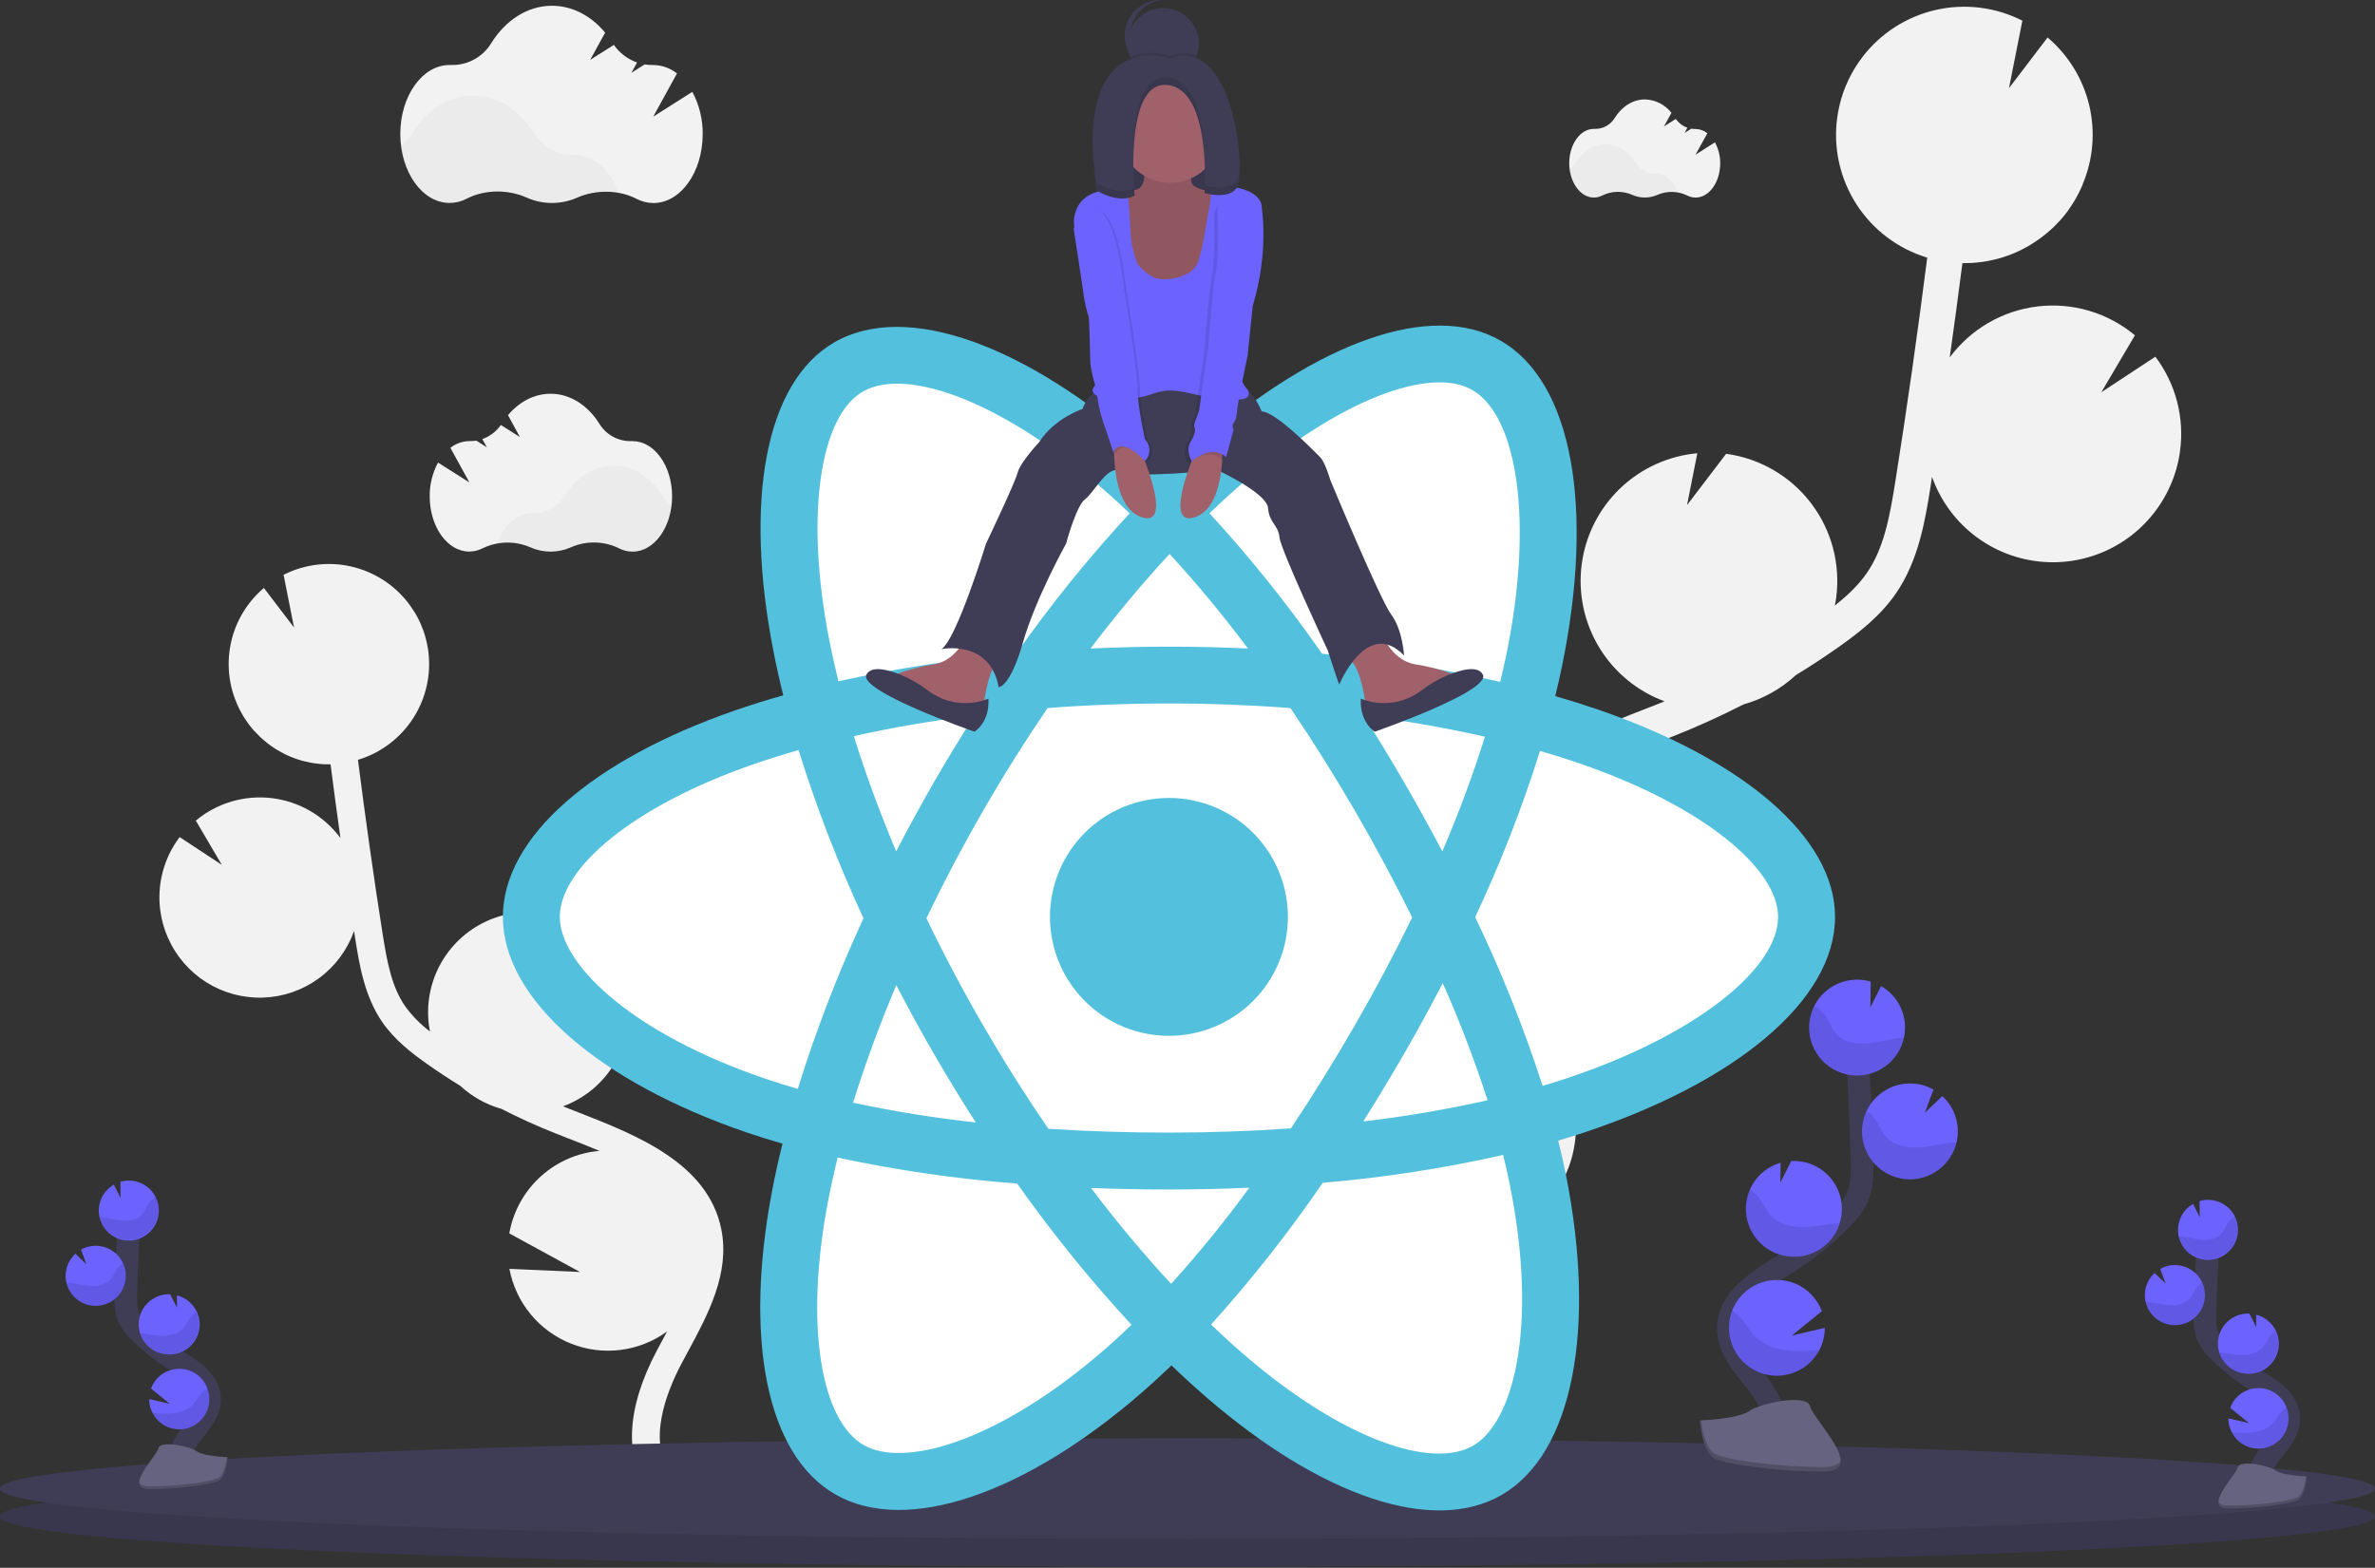 <svg width="421" height="278" viewBox="0 0 421 278" fill="none" xmlns="http://www.w3.org/2000/svg">
<rect x="0" y="0" width="421" height="278" fill="#333333" stroke="none"/>
<g clip-path="url(#clip0)">
<path d="M291.691 125.688L294.309 124.662C294.559 124.564 294.806 124.457 295.069 124.355C290.224 122.571 286.13 119.191 283.461 114.772C280.791 110.353 279.705 105.157 280.381 100.039C281.056 94.92 283.453 90.184 287.178 86.609C290.902 83.033 295.733 80.832 300.874 80.366L299.051 89.561L305.974 80.473H306.034C312.01 81.294 317.415 84.456 321.061 89.262C324.706 94.068 326.293 100.125 325.473 106.101C325.416 106.53 325.325 106.948 325.245 107.37C327.377 105.687 329.375 103.829 330.873 101.671C333.912 97.286 334.942 91.883 335.991 85.268C338.069 72.166 339.942 58.921 341.629 45.683C336.449 44.12 331.996 40.761 329.071 36.209C326.146 31.656 324.94 26.21 325.671 20.849C325.766 20.157 325.899 19.485 326.051 18.82C326.089 18.652 326.127 18.485 326.169 18.322C326.332 17.68 326.514 17.049 326.727 16.422C326.761 16.319 326.807 16.224 326.841 16.126C327.031 15.605 327.221 15.092 327.468 14.606C327.552 14.416 327.635 14.226 327.723 14.047C327.985 13.504 328.262 12.972 328.566 12.455C328.669 12.284 328.779 12.121 328.882 11.95C329.117 11.57 329.364 11.19 329.619 10.837C329.755 10.647 329.888 10.457 330.029 10.27L330.132 10.122C333.358 5.9 337.962 2.941 343.143 1.761C348.324 0.581 353.756 1.254 358.492 3.663L356.121 15.628L362.961 6.646C366.639 9.762 369.225 13.973 370.341 18.664C371.457 23.355 371.043 28.279 369.162 32.719H369.188C369.124 32.871 369.044 33.015 368.979 33.167C368.854 33.448 368.725 33.726 368.599 34.003C368.424 34.356 368.219 34.702 368.048 35.044C367.904 35.302 367.763 35.561 367.607 35.804C367.383 36.184 367.14 36.526 366.897 36.879C366.753 37.084 366.62 37.297 366.471 37.499C366.091 38.027 365.666 38.532 365.233 39.019C365.081 39.19 364.917 39.345 364.758 39.512C364.45 39.839 364.142 40.162 363.815 40.47C363.614 40.66 363.401 40.85 363.192 41.025C362.892 41.291 362.584 41.549 362.269 41.785C362.045 41.963 361.817 42.134 361.589 42.301C361.258 42.541 360.924 42.765 360.586 42.989C360.358 43.137 360.13 43.285 359.898 43.426C359.518 43.658 359.119 43.871 358.72 44.08C358.519 44.182 358.34 44.296 358.116 44.395C357.516 44.688 356.9 44.957 356.273 45.197C356.155 45.242 356.03 45.276 355.912 45.318C355.388 45.508 354.86 45.698 354.324 45.831C354.092 45.896 353.857 45.949 353.621 46.006C353.184 46.112 352.743 46.211 352.299 46.295C352.045 46.34 351.783 46.382 351.512 46.42C351.075 46.485 350.634 46.534 350.19 46.572C349.928 46.595 349.669 46.618 349.403 46.633C348.925 46.656 348.442 46.66 347.96 46.656C347.928 46.654 347.896 46.654 347.865 46.656C347.15 52.229 346.4 57.801 345.615 63.374C347.458 60.886 349.789 58.801 352.466 57.247C355.144 55.693 358.11 54.701 361.184 54.334C364.258 53.967 367.374 54.232 370.342 55.112C373.31 55.992 376.067 57.469 378.444 59.453L372.486 69.552L382.065 63.249C385.687 68.042 387.258 74.077 386.435 80.028C386.154 82.118 385.578 84.157 384.725 86.085C382.896 90.259 379.855 93.788 375.996 96.213C372.137 98.637 367.639 99.846 363.084 99.682C358.53 99.519 354.13 97.99 350.455 95.294C346.78 92.598 344 88.86 342.477 84.565C342.389 85.127 342.306 85.705 342.218 86.259C341.291 92.092 340.14 99.353 336.051 105.258C333.282 109.27 329.467 112.234 325.758 114.84C323.347 116.537 320.88 118.155 318.357 119.692C315.708 122.148 312.513 123.938 309.036 124.913C304.983 126.988 300.843 128.863 296.615 130.54L293.974 131.574C291.599 132.501 289.168 133.451 286.755 134.462C287.135 134.496 287.515 134.526 287.895 134.576C292.676 135.232 297.124 137.391 300.598 140.741C304.072 144.091 306.391 148.459 307.22 153.213L291.144 161.994L307.17 161.276C306.529 164.829 305.04 168.176 302.831 171.033C299.207 175.724 293.895 178.816 288.026 179.649C282.157 180.482 276.195 178.991 271.408 175.494L272.206 176.98C272.738 177.96 273.262 178.936 273.772 179.905C280.736 193.105 281.242 204.504 275.196 212.008L270.257 208.038C276.143 200.735 271.473 189.127 268.167 182.858C267.666 181.908 267.149 180.958 266.647 179.985C262.175 171.69 257.103 162.29 259.135 152.286C262.175 137.201 278.533 130.818 291.691 125.688Z" fill="#F2F2F2"/>
<path d="M102.438 197.205L100.394 196.403C100.196 196.327 100.014 196.24 99.809 196.164C103.591 194.769 106.787 192.129 108.87 188.678C110.953 185.226 111.801 181.169 111.273 177.172C110.745 173.176 108.874 169.477 105.966 166.685C103.058 163.893 99.287 162.173 95.272 161.808L96.697 168.989L91.294 161.891H91.245C88.932 162.207 86.704 162.975 84.689 164.152C82.674 165.329 80.91 166.892 79.498 168.751C78.087 170.609 77.055 172.728 76.463 174.986C75.871 177.243 75.729 179.595 76.046 181.908C76.092 182.246 76.164 182.569 76.225 182.899C74.548 181.639 73.068 180.137 71.832 178.442C69.465 175.023 68.652 170.798 67.831 165.634C66.224 155.401 64.765 145.059 63.454 134.731C67.498 133.509 70.974 130.884 73.256 127.329C75.538 123.773 76.478 119.52 75.905 115.334C75.829 114.795 75.727 114.27 75.605 113.75L75.514 113.37C75.385 112.868 75.244 112.374 75.077 111.896C75.05 111.816 75.016 111.74 74.986 111.664C74.838 111.257 74.674 110.858 74.499 110.467C74.431 110.323 74.367 110.174 74.298 110.03C74.093 109.608 73.876 109.194 73.641 108.791C73.561 108.654 73.474 108.525 73.394 108.411C73.208 108.115 73.014 107.822 72.816 107.541C72.71 107.393 72.607 107.241 72.497 107.097L72.417 106.983C69.898 103.685 66.303 101.374 62.258 100.449C58.212 99.525 53.971 100.046 50.269 101.922L52.123 111.269L46.777 104.254C43.905 106.689 41.885 109.977 41.014 113.641C40.142 117.304 40.464 121.15 41.933 124.617H41.914C41.963 124.735 42.024 124.849 42.077 124.966C42.176 125.187 42.275 125.403 42.381 125.62C42.518 125.893 42.662 126.163 42.814 126.429C42.925 126.634 43.035 126.836 43.156 127.033C43.331 127.318 43.536 127.596 43.711 127.873C43.825 128.033 43.928 128.2 44.045 128.356C44.349 128.766 44.672 129.161 45.011 129.545C45.128 129.678 45.258 129.799 45.391 129.925C45.63 130.179 45.873 130.43 46.128 130.685C46.283 130.837 46.451 130.977 46.614 131.118C46.85 131.328 47.089 131.53 47.332 131.722C47.507 131.859 47.685 131.992 47.864 132.125C48.122 132.311 48.385 132.505 48.647 132.661C48.825 132.778 49.004 132.892 49.186 133.003C49.486 133.185 49.794 133.348 50.106 133.512C50.265 133.595 50.417 133.683 50.577 133.762C51.048 133.99 51.527 134.199 52.017 134.386C52.108 134.424 52.207 134.446 52.298 134.481C52.705 134.629 53.119 134.766 53.541 134.883C53.719 134.933 53.921 134.975 54.088 135.016C54.43 135.1 54.772 135.18 55.121 135.244L55.733 135.343C56.075 135.393 56.421 135.431 56.767 135.461C56.972 135.48 57.173 135.495 57.382 135.507C57.762 135.526 58.142 135.529 58.522 135.526H58.594C59.151 139.888 59.737 144.246 60.35 148.6C58.913 146.654 57.094 145.023 55.004 143.806C52.915 142.588 50.598 141.811 48.197 141.521C45.796 141.232 43.361 141.436 41.042 142.121C38.722 142.807 36.568 143.959 34.71 145.507L39.322 153.35L31.845 148.429C30.442 150.282 29.418 152.393 28.831 154.641C28.245 156.89 28.107 159.232 28.425 161.534C28.646 163.168 29.097 164.762 29.766 166.268C31.195 169.528 33.57 172.284 36.583 174.178C39.597 176.071 43.11 177.015 46.667 176.887C50.224 176.76 53.66 175.566 56.531 173.461C59.401 171.356 61.572 168.437 62.762 165.083C62.831 165.52 62.895 165.964 62.964 166.405C63.686 170.965 64.586 176.634 67.778 181.254C69.944 184.385 72.923 186.699 75.818 188.736C77.703 190.063 79.629 191.33 81.597 192.535C83.667 194.453 86.162 195.852 88.877 196.616C92.039 198.235 95.276 199.709 98.582 201.009L100.641 201.818C102.495 202.54 104.395 203.281 106.268 204.071C105.972 204.098 105.672 204.12 105.372 204.162C101.64 204.674 98.166 206.358 95.454 208.971C92.741 211.585 90.929 214.993 90.279 218.703L102.818 225.543L90.302 224.984C90.853 227.937 92.143 230.701 94.052 233.02C95.961 235.339 98.427 237.136 101.218 238.244C104.01 239.352 107.037 239.735 110.016 239.356C112.995 238.978 115.83 237.85 118.256 236.079C118.047 236.459 117.842 236.839 117.633 237.238C117.219 237.998 116.809 238.758 116.41 239.518C110.972 249.826 110.577 258.733 115.3 264.595L119.149 261.495C114.552 255.796 118.199 246.726 120.783 241.828C121.163 241.087 121.577 240.339 121.984 239.586C125.476 233.127 129.435 225.767 127.858 217.951C125.498 206.195 112.713 201.225 102.438 197.205Z" fill="#F2F2F2"/>
<path d="M210.5 277.822C326.756 277.822 421 273.824 421 268.893C421 263.961 326.756 259.964 210.5 259.964C94.244 259.964 0 263.961 0 268.893C0 273.824 94.244 277.822 210.5 277.822Z" fill="#3F3D56"/>
<path opacity="0.1" d="M210.5 277.822C326.756 277.822 421 273.824 421 268.893C421 263.961 326.756 259.964 210.5 259.964C94.244 259.964 0 263.961 0 268.893C0 273.824 94.244 277.822 210.5 277.822Z" fill="black"/>
<path d="M210.5 272.882C326.756 272.882 421 268.885 421 263.953C421 259.022 326.756 255.024 210.5 255.024C94.244 255.024 0 259.022 0 263.953C0 268.885 94.244 272.882 210.5 272.882Z" fill="#3F3D56"/>
<path d="M32.297 260.777C31.157 258.683 32.449 256.118 33.923 254.249C35.397 252.38 37.195 250.449 37.157 248.059C37.103 244.64 33.471 242.622 30.572 240.81C28.421 239.464 26.436 237.868 24.66 236.056C23.917 235.358 23.302 234.535 22.843 233.625C22.243 232.287 22.262 230.767 22.3 229.301C22.427 224.422 22.667 219.548 23.022 214.68" stroke="#3F3D56" stroke-width="4" stroke-miterlimit="10"/>
<path d="M17.52 214.41C17.561 213.517 17.826 212.65 18.291 211.887C18.756 211.124 19.406 210.49 20.18 210.044L21.373 212.404L21.339 209.546C21.908 209.377 22.501 209.305 23.094 209.334C24.144 209.385 25.155 209.746 26 210.372C26.845 210.997 27.485 211.859 27.841 212.848C28.196 213.837 28.25 214.91 27.997 215.93C27.743 216.95 27.193 217.872 26.416 218.58C25.639 219.287 24.67 219.749 23.63 219.906C22.591 220.064 21.528 219.909 20.577 219.463C19.625 219.017 18.827 218.299 18.283 217.4C17.739 216.5 17.473 215.46 17.52 214.41V214.41Z" fill="#6C63FF"/>
<path d="M27.031 250.506C27.561 251.561 28.426 252.41 29.491 252.918C30.556 253.427 31.76 253.567 32.914 253.316C34.067 253.066 35.105 252.438 35.862 251.533C36.62 250.629 37.055 249.497 37.1 248.318C37.138 247.581 37.02 246.844 36.754 246.156C36.372 245.137 35.686 244.261 34.791 243.644C33.895 243.027 32.831 242.699 31.743 242.705C30.655 242.712 29.596 243.051 28.707 243.678C27.818 244.306 27.143 245.19 26.772 246.213L30.105 248.922L26.442 248.071C26.44 248.918 26.642 249.754 27.031 250.506V250.506Z" fill="#6C63FF"/>
<path d="M29.664 240.152C30.993 240.253 32.311 239.851 33.357 239.026C34.404 238.201 35.103 237.014 35.316 235.698C35.529 234.383 35.241 233.035 34.508 231.922C33.775 230.81 32.651 230.012 31.358 229.688L31.385 231.888L30.177 229.498C28.763 229.432 27.382 229.93 26.336 230.883C25.29 231.836 24.665 233.165 24.599 234.578C24.533 235.992 25.031 237.373 25.984 238.419C26.936 239.465 28.266 240.09 29.679 240.156L29.664 240.152Z" fill="#6C63FF"/>
<path d="M16.718 231.539C17.417 231.572 18.115 231.467 18.773 231.23C19.431 230.993 20.036 230.629 20.553 230.158C21.071 229.687 21.49 229.119 21.788 228.486C22.085 227.854 22.256 227.168 22.289 226.47C22.322 225.771 22.217 225.073 21.98 224.415C21.743 223.757 21.379 223.152 20.908 222.635C20.437 222.118 19.869 221.698 19.237 221.401C18.604 221.103 17.919 220.933 17.22 220.9C16.223 220.85 15.232 221.085 14.363 221.576L15.305 224.16L13.363 222.298C12.325 223.249 11.706 224.573 11.642 225.98C11.616 226.471 11.662 226.964 11.779 227.443C12.044 228.57 12.67 229.58 13.562 230.319C14.453 231.058 15.561 231.487 16.718 231.539V231.539Z" fill="#6C63FF"/>
<path opacity="0.1" d="M18.238 215.831C19.469 215.968 20.666 216.351 21.901 216.427C23.136 216.503 24.492 216.207 25.275 215.25C25.697 214.729 25.906 214.075 26.259 213.513C26.598 212.988 27.059 212.554 27.604 212.248C27.926 212.92 28.103 213.653 28.123 214.398C28.143 215.144 28.007 215.885 27.722 216.574C27.438 217.263 27.012 217.885 26.471 218.398C25.931 218.912 25.289 219.307 24.586 219.556C23.884 219.806 23.136 219.905 22.393 219.847C21.65 219.789 20.927 219.576 20.271 219.22C19.616 218.865 19.042 218.376 18.588 217.785C18.134 217.194 17.809 216.514 17.634 215.789C17.835 215.797 18.037 215.812 18.238 215.831Z" fill="black"/>
<path opacity="0.1" d="M16.718 231.539C17.638 231.585 18.554 231.392 19.377 230.979C20.2 230.565 20.901 229.945 21.412 229.179C21.924 228.413 22.227 227.528 22.294 226.609C22.36 225.691 22.187 224.771 21.791 223.939C21.368 224.225 21.004 224.59 20.719 225.015C20.339 225.588 20.108 226.249 19.663 226.778C18.831 227.754 17.414 228.073 16.126 228.013C14.838 227.952 13.595 227.591 12.326 227.473C12.147 227.473 11.969 227.443 11.79 227.439C12.054 228.565 12.678 229.575 13.567 230.314C14.457 231.054 15.563 231.484 16.718 231.539V231.539Z" fill="black"/>
<path opacity="0.1" d="M29.664 240.152C30.575 240.199 31.483 240.011 32.301 239.605C33.118 239.199 33.818 238.59 34.332 237.836C34.846 237.082 35.157 236.208 35.236 235.299C35.315 234.39 35.159 233.476 34.782 232.644C34.339 232.932 33.952 233.299 33.642 233.727C33.228 234.312 32.969 234.985 32.502 235.524C31.605 236.528 30.093 236.881 28.729 236.847C27.365 236.812 26.138 236.493 24.823 236.395C25.144 237.444 25.781 238.368 26.648 239.041C27.515 239.713 28.568 240.102 29.664 240.152V240.152Z" fill="black"/>
<path opacity="0.1" d="M27.031 250.506C27.561 251.561 28.426 252.41 29.491 252.918C30.556 253.427 31.76 253.567 32.914 253.316C34.067 253.066 35.104 252.438 35.862 251.534C36.62 250.629 37.055 249.497 37.1 248.318C37.138 247.581 37.02 246.844 36.754 246.156C36.315 246.443 35.92 246.794 35.584 247.197C35.074 247.816 34.744 248.515 34.155 249.097C33.064 250.168 31.305 250.617 29.74 250.651C28.835 250.654 27.93 250.606 27.031 250.506V250.506Z" fill="black"/>
<path d="M40.348 258.368C40.348 258.368 36.138 258.239 34.873 257.334C33.608 256.43 28.414 255.351 28.083 256.802C27.753 258.254 21.757 264.022 26.51 264.045C31.264 264.067 37.552 263.285 38.817 262.525C40.082 261.765 40.348 258.368 40.348 258.368Z" fill="#656380"/>
<path opacity="0.2" d="M26.423 263.539C31.176 263.577 37.464 262.779 38.733 262.019C39.695 261.434 40.079 259.325 40.208 258.353H40.348C40.348 258.353 40.082 261.746 38.828 262.532C37.575 263.319 31.271 264.082 26.521 264.052C25.15 264.052 24.675 263.554 24.701 262.829C24.88 263.258 25.404 263.539 26.423 263.539Z" fill="black"/>
<path d="M400.862 264.196C399.722 262.103 401.014 259.538 402.488 257.669C403.962 255.799 405.76 253.869 405.722 251.479C405.669 248.059 402.036 246.042 399.137 244.229C396.986 242.883 395.001 241.288 393.225 239.476C392.482 238.778 391.867 237.955 391.408 237.044C390.808 235.707 390.827 234.187 390.865 232.72C390.989 227.842 391.23 222.968 391.587 218.099" stroke="#3F3D56" stroke-width="4" stroke-miterlimit="10"/>
<path d="M386.085 217.83C386.126 216.937 386.391 216.069 386.856 215.306C387.321 214.543 387.971 213.91 388.745 213.464L389.938 215.823L389.904 212.966C390.473 212.797 391.066 212.725 391.659 212.753C392.709 212.805 393.72 213.167 394.564 213.793C395.408 214.419 396.048 215.281 396.403 216.27C396.757 217.259 396.811 218.332 396.557 219.351C396.304 220.371 395.753 221.293 394.976 222C394.199 222.708 393.229 223.169 392.19 223.326C391.151 223.483 390.089 223.329 389.137 222.882C388.186 222.436 387.388 221.718 386.844 220.819C386.3 219.92 386.035 218.879 386.081 217.83H386.085Z" fill="#6C63FF"/>
<path d="M395.596 253.926C396.126 254.981 396.991 255.829 398.056 256.338C399.121 256.847 400.325 256.987 401.479 256.736C402.632 256.485 403.669 255.858 404.427 254.953C405.185 254.048 405.62 252.917 405.665 251.737C405.703 251.001 405.585 250.264 405.319 249.575C404.937 248.557 404.251 247.68 403.355 247.063C402.46 246.446 401.396 246.119 400.308 246.125C399.22 246.131 398.161 246.471 397.272 247.098C396.383 247.725 395.708 248.61 395.337 249.632L398.67 252.342L395.007 251.49C395.005 252.338 395.207 253.173 395.596 253.926V253.926Z" fill="#6C63FF"/>
<path d="M398.229 243.572C399.558 243.673 400.876 243.271 401.922 242.446C402.969 241.621 403.668 240.434 403.881 239.118C404.094 237.803 403.806 236.455 403.073 235.342C402.34 234.229 401.216 233.432 399.923 233.108L399.95 235.308L398.742 232.918C397.328 232.852 395.947 233.35 394.901 234.303C393.855 235.255 393.23 236.585 393.164 237.998C393.098 239.411 393.596 240.793 394.549 241.839C395.501 242.885 396.831 243.51 398.244 243.576L398.229 243.572Z" fill="#6C63FF"/>
<path d="M385.283 234.958C386.694 235.025 388.074 234.528 389.118 233.578C390.163 232.627 390.787 231.3 390.854 229.89C390.92 228.479 390.424 227.099 389.473 226.055C388.522 225.01 387.196 224.386 385.785 224.319C384.788 224.27 383.797 224.504 382.928 224.996L383.87 227.579L381.928 225.718C380.89 226.669 380.271 227.993 380.207 229.399C380.181 229.891 380.227 230.384 380.344 230.862C380.609 231.99 381.235 233 382.126 233.739C383.018 234.478 384.126 234.906 385.283 234.958V234.958Z" fill="#6C63FF"/>
<path opacity="0.1" d="M386.803 219.251C388.034 219.387 389.231 219.771 390.466 219.847C391.701 219.923 393.057 219.627 393.84 218.669C394.262 218.149 394.471 217.495 394.824 216.933C395.163 216.408 395.625 215.973 396.169 215.668C396.491 216.34 396.668 217.073 396.688 217.818C396.709 218.563 396.572 219.305 396.287 219.994C396.003 220.683 395.577 221.304 395.036 221.818C394.496 222.332 393.854 222.726 393.151 222.976C392.449 223.225 391.701 223.324 390.958 223.267C390.215 223.209 389.492 222.995 388.836 222.64C388.181 222.285 387.607 221.796 387.153 221.205C386.699 220.614 386.374 219.934 386.199 219.209C386.401 219.216 386.602 219.232 386.803 219.251Z" fill="black"/>
<path opacity="0.1" d="M385.283 234.958C386.203 235.005 387.119 234.812 387.942 234.398C388.765 233.985 389.466 233.365 389.977 232.599C390.489 231.833 390.792 230.947 390.859 230.029C390.925 229.11 390.752 228.19 390.356 227.359C389.933 227.645 389.569 228.01 389.284 228.434C388.904 229.008 388.673 229.669 388.228 230.197C387.396 231.174 385.979 231.493 384.691 231.432C383.403 231.371 382.16 231.01 380.891 230.893C380.712 230.893 380.534 230.862 380.355 230.858C380.619 231.985 381.243 232.994 382.132 233.734C383.022 234.474 384.128 234.904 385.283 234.958V234.958Z" fill="black"/>
<path opacity="0.1" d="M398.229 243.572C399.14 243.619 400.048 243.43 400.866 243.025C401.684 242.619 402.383 242.01 402.897 241.256C403.411 240.502 403.722 239.628 403.801 238.719C403.88 237.809 403.724 236.895 403.347 236.064C402.904 236.352 402.517 236.719 402.207 237.147C401.793 237.732 401.534 238.405 401.067 238.944C400.17 239.947 398.658 240.301 397.294 240.266C395.93 240.232 394.703 239.913 393.388 239.814C393.709 240.863 394.346 241.787 395.213 242.46C396.08 243.133 397.133 243.521 398.229 243.572V243.572Z" fill="black"/>
<path opacity="0.1" d="M395.596 253.926C396.126 254.981 396.991 255.829 398.056 256.338C399.121 256.847 400.325 256.987 401.479 256.736C402.632 256.485 403.669 255.858 404.427 254.953C405.185 254.048 405.62 252.917 405.665 251.738C405.703 251.001 405.585 250.264 405.319 249.576C404.88 249.863 404.485 250.214 404.149 250.617C403.639 251.236 403.309 251.935 402.72 252.516C401.629 253.588 399.87 254.036 398.305 254.07C397.4 254.074 396.495 254.026 395.596 253.926V253.926Z" fill="black"/>
<path d="M408.913 261.788C408.913 261.788 404.703 261.658 403.438 260.754C402.173 259.85 396.979 258.771 396.648 260.222C396.318 261.674 390.322 267.441 395.075 267.464C399.828 267.487 406.117 266.704 407.382 265.944C408.647 265.184 408.913 261.788 408.913 261.788Z" fill="#656380"/>
<path opacity="0.2" d="M394.988 266.959C399.741 266.997 406.029 266.199 407.298 265.439C408.26 264.854 408.643 262.745 408.773 261.772H408.913C408.913 261.772 408.647 265.165 407.393 265.952C406.14 266.738 399.836 267.502 395.086 267.472C393.715 267.472 393.24 266.974 393.266 266.248C393.445 266.678 393.969 266.959 394.988 266.959Z" fill="black"/>
<path d="M283.29 125.825C280.777 124.964 278.244 124.166 275.69 123.431C276.111 121.711 276.502 119.982 276.864 118.245C282.617 90.314 278.856 67.812 266.009 60.407C253.69 53.301 233.545 60.711 213.194 78.413C211.188 80.166 209.228 81.965 207.316 83.809C206.032 82.58 204.727 81.376 203.402 80.195C182.082 61.262 160.725 53.286 147.874 60.714C135.567 67.839 131.916 88.991 137.102 115.463C137.609 118.085 138.19 120.692 138.846 123.283C135.826 124.142 132.904 125.057 130.107 126.034C105.109 134.731 89.143 148.41 89.143 162.579C89.143 177.211 106.284 191.889 132.322 200.788C134.435 201.505 136.563 202.171 138.706 202.787C138.012 205.573 137.394 208.382 136.852 211.214C131.912 237.227 135.773 257.881 148.045 264.96C160.725 272.278 182.003 264.755 202.718 246.646C204.356 245.213 205.997 243.694 207.658 242.105C209.73 244.104 211.856 246.044 214.037 247.926C234.107 265.196 253.934 272.172 266.191 265.07C278.855 257.741 282.97 235.551 277.628 208.558C277.223 206.496 276.75 204.393 276.211 202.247C277.708 201.806 279.172 201.349 280.603 200.875C307.672 191.908 325.287 177.409 325.287 162.579C325.287 148.357 308.804 134.606 283.301 125.825H283.29Z" fill="#53C1DE"/>
<path d="M277.419 191.3C276.127 191.73 274.805 192.14 273.452 192.543C270.152 182.311 266.157 172.316 261.495 162.628C265.979 153.07 269.819 143.222 272.989 133.151C275.402 133.85 277.75 134.587 280.007 135.366C301.858 142.885 315.188 154.007 315.188 162.579C315.188 171.698 300.791 183.557 277.419 191.3ZM267.723 210.519C270.086 222.454 270.42 233.245 268.862 241.676C267.457 249.256 264.63 254.31 261.134 256.335C253.69 260.64 237.778 255.043 220.615 240.274C218.646 238.579 216.667 236.774 214.676 234.859C221.831 226.937 228.444 218.541 234.468 209.729C245.229 208.817 255.915 207.167 266.45 204.789C266.931 206.735 267.358 208.634 267.73 210.489L267.723 210.519ZM169.646 255.598C162.374 258.166 156.583 258.239 153.084 256.221C145.636 251.924 142.54 235.323 146.765 213.095C147.271 210.468 147.845 207.855 148.486 205.256C158.977 207.509 169.609 209.049 180.308 209.865C186.509 218.647 193.28 227.012 200.579 234.905C199.112 236.326 197.613 237.708 196.08 239.05C186.919 247.06 177.736 252.729 169.646 255.598V255.598ZM135.586 191.243C124.07 187.307 114.563 182.193 108.043 176.615C102.188 171.599 99.231 166.618 99.231 162.579C99.231 153.98 112.051 143.011 133.428 135.56C136.113 134.625 138.822 133.773 141.556 133.003C144.731 143.185 148.576 153.147 153.065 162.822C148.52 172.636 144.628 182.74 141.415 193.067C139.454 192.507 137.511 191.899 135.586 191.243ZM147.004 113.526C142.566 90.846 145.511 73.736 152.928 69.45C160.827 64.89 178.294 71.395 196.707 87.745C197.885 88.79 199.067 89.884 200.249 91.013C193.002 98.858 186.283 107.174 180.137 115.908C169.539 116.858 159.013 118.494 148.627 120.806C148.021 118.394 147.48 115.969 147.004 113.529V113.526ZM248.876 138.675C246.569 134.688 244.176 130.752 241.699 126.866C249.234 127.82 256.449 129.081 263.228 130.632C261.052 137.532 258.53 144.318 255.67 150.963C253.489 146.822 251.225 142.726 248.876 138.675ZM207.324 98.221C212.234 103.574 216.872 109.172 221.219 114.992C211.92 114.554 202.617 114.554 193.31 114.992C197.897 108.943 202.597 103.32 207.324 98.225V98.221ZM165.527 138.744C163.21 142.764 160.987 146.835 158.859 150.956C155.922 143.991 153.41 137.14 151.359 130.525C158.095 129.005 165.28 127.786 172.766 126.847C170.253 130.758 167.838 134.724 165.52 138.744H165.527ZM172.979 199.025C165.672 198.232 158.412 197.064 151.226 195.526C153.312 188.796 155.88 181.798 158.882 174.681C161.017 178.807 163.248 182.88 165.573 186.9C167.939 191.001 170.405 195.043 172.971 199.025H172.979ZM207.608 227.648C202.821 222.503 198.052 216.804 193.402 210.644C197.923 210.824 202.528 210.914 207.217 210.914C212.03 210.914 216.781 210.808 221.47 210.595C217.141 216.513 212.512 222.204 207.601 227.648H207.608ZM255.746 174.32C258.754 181.1 261.407 188.033 263.695 195.089C256.42 196.726 249.064 197.98 241.657 198.846C244.152 194.887 246.569 190.881 248.907 186.828C251.283 182.709 253.563 178.54 255.746 174.32ZM240.168 181.79C236.591 188.001 232.815 194.093 228.841 200.066C221.834 200.568 214.596 200.826 207.217 200.826C199.838 200.826 192.721 200.598 185.837 200.15C181.761 194.197 177.912 188.096 174.289 181.847C170.667 175.598 167.31 169.255 164.217 162.818C167.325 156.351 170.672 150.006 174.259 143.782C177.841 137.561 181.657 131.481 185.707 125.544C192.733 125.012 199.929 124.735 207.21 124.735C214.49 124.735 221.732 125.016 228.75 125.548C232.754 131.467 236.554 137.523 240.149 143.714C243.743 149.905 247.136 156.221 250.328 162.663C247.174 169.152 243.791 175.523 240.179 181.775L240.168 181.79ZM260.978 69.146C268.885 73.705 271.959 92.096 266.993 116.212C266.666 117.78 266.312 119.344 265.929 120.904C255.527 118.546 244.98 116.88 234.358 115.916C228.271 107.174 221.603 98.852 214.398 91.005C216.172 89.298 217.981 87.637 219.828 86.024C237.261 70.852 253.554 64.864 260.978 69.146Z" fill="white"/>
<path d="M207.21 141.491C211.38 141.491 215.457 142.728 218.925 145.045C222.393 147.362 225.096 150.656 226.692 154.509C228.288 158.362 228.706 162.602 227.892 166.693C227.079 170.784 225.07 174.541 222.121 177.49C219.172 180.44 215.414 182.448 211.324 183.262C207.233 184.075 202.993 183.658 199.139 182.062C195.286 180.466 191.993 177.763 189.675 174.295C187.358 170.827 186.122 166.75 186.122 162.579C186.121 159.809 186.666 157.067 187.726 154.508C188.785 151.95 190.339 149.625 192.297 147.666C194.255 145.708 196.58 144.155 199.139 143.095C201.698 142.036 204.44 141.49 207.21 141.491" fill="#53C1DE"/>
<path d="M212.499 7.751C212.499 8.999 212.129 10.218 211.436 11.255C210.743 12.293 209.757 13.101 208.605 13.579C207.452 14.056 206.184 14.181 204.961 13.938C203.737 13.694 202.613 13.093 201.731 12.211C200.849 11.329 200.248 10.205 200.005 8.982C199.762 7.758 199.887 6.49 200.364 5.338C200.841 4.185 201.65 3.2 202.687 2.507C203.724 1.814 204.944 1.444 206.191 1.444C207.021 1.44 207.843 1.6 208.61 1.916C209.377 2.231 210.074 2.696 210.66 3.282C211.247 3.869 211.711 4.566 212.027 5.333C212.342 6.1 212.503 6.922 212.499 7.751V7.751Z" fill="#3F3D56"/>
<path d="M201.153 9.343C200.653 8.44 200.382 7.428 200.364 6.395C200.346 5.363 200.582 4.342 201.05 3.421C201.519 2.501 202.206 1.71 203.051 1.116C203.896 0.523 204.874 0.146 205.899 0.019C205.03 -0.011 204.164 0.138 203.355 0.458C202.547 0.778 201.813 1.262 201.201 1.88C200.588 2.497 200.11 3.234 199.796 4.045C199.482 4.856 199.339 5.723 199.376 6.591C199.413 7.46 199.63 8.312 200.011 9.093C200.393 9.874 200.933 10.568 201.595 11.13C202.258 11.693 203.03 12.113 203.863 12.363C204.696 12.613 205.571 12.689 206.434 12.584C205.35 12.544 204.293 12.225 203.368 11.657C202.443 11.089 201.68 10.292 201.153 9.343V9.343Z" fill="#3F3D56"/>
<path d="M215.204 16.536H198.307V42.894H215.204V16.536Z" fill="#3F3D56"/>
<path opacity="0.1" d="M215.204 16.536H198.307V42.894H215.204V16.536Z" fill="black"/>
<path d="M171.614 112.165C171.614 112.165 169.81 117.124 165.535 117.8C161.26 118.477 158.776 119.601 158.776 119.601L168.913 126.133L174.32 125.456C174.32 125.456 174.996 118.473 177.249 116.896C179.503 115.319 171.614 112.165 171.614 112.165Z" fill="#A0616A"/>
<path d="M244.826 112.165C244.826 112.165 246.631 117.124 250.905 117.8C255.18 118.477 257.665 119.601 257.665 119.601L247.528 126.133L242.121 125.456C242.121 125.456 241.444 118.473 239.191 116.896C236.938 115.319 244.826 112.165 244.826 112.165Z" fill="#A0616A"/>
<path d="M195.491 68.462C195.491 68.462 192.79 69.815 191.889 72.52C191.889 72.52 186.95 74.097 184.229 78.375C184.229 78.375 180.848 81.981 180.399 83.782C179.951 85.583 174.783 96.397 174.783 96.397C174.783 96.397 169.601 113.294 166.899 115.095C166.899 115.095 175.46 113.294 177.037 121.854C177.037 121.854 179.062 121.854 181.315 113.97C183.568 106.086 188.975 96.397 188.975 96.397C188.975 96.397 190.776 89.641 192.353 88.513C193.93 87.384 196.407 82.205 198.66 83.573C200.914 84.941 215.782 83.345 215.782 83.345C215.782 83.345 224.559 87.388 224.779 90.089C224.999 92.791 226.58 93.019 226.804 95.272C227.028 97.525 235.365 115.319 235.365 115.319C235.365 115.319 236.942 120.259 237.394 121.398C237.394 121.398 242.333 109.46 248.884 116.22C248.884 116.22 248.656 111.713 246.631 109C244.606 106.287 235.817 85.123 235.817 85.123C235.817 85.123 234.916 81.97 234.016 81.069C233.115 80.169 226.128 72.957 223.651 72.957C223.651 72.957 222.302 69.579 220.725 69.127L195.491 68.462Z" fill="#3F3D56"/>
<path d="M175.217 123.88C173.457 124.586 171.545 124.825 169.666 124.572C167.786 124.32 166.005 123.585 164.494 122.44C163.026 121.312 161.418 120.38 159.71 119.666C157.32 118.701 154.463 117.986 153.593 119.601C152.016 122.531 172.739 129.739 172.739 129.739C172.739 129.739 175.445 128.162 175.217 123.88Z" fill="#3F3D56"/>
<path d="M241.224 123.88C242.983 124.586 244.896 124.825 246.775 124.572C248.654 124.32 250.436 123.585 251.946 122.44C253.415 121.312 255.022 120.38 256.73 119.666C259.12 118.701 261.978 117.986 262.848 119.601C264.425 122.531 243.701 129.739 243.701 129.739C243.701 129.739 240.996 128.162 241.224 123.88Z" fill="#3F3D56"/>
<path d="M202.855 31.412C202.772 32.194 202.513 33.042 201.844 33.456C201.297 33.798 200.606 33.771 199.975 33.9C199.313 34.066 198.699 34.385 198.183 34.832C197.666 35.279 197.263 35.841 197.004 36.473C196.498 37.748 196.398 39.148 196.719 40.481C196.868 41.135 197.061 41.777 197.296 42.404C197.957 44.273 198.755 46.128 199.99 47.682C201.044 48.917 202.229 50.034 203.524 51.014C204.326 51.667 205.154 52.332 206.142 52.64C206.812 52.817 207.501 52.909 208.194 52.914C209.049 52.952 209.96 52.978 210.701 52.553C211.841 51.895 212.179 50.444 212.799 49.278C213.323 48.29 214.106 47.45 214.596 46.443C214.944 45.649 215.199 44.818 215.356 43.966L216.408 39.292C216.788 37.594 217.138 35.679 216.184 34.223C216.115 34.105 216.019 34.005 215.903 33.931C215.72 33.858 215.52 33.839 215.326 33.874C214.114 33.953 212.906 33.677 211.849 33.08C211.683 32.994 211.535 32.878 211.412 32.738C211.26 32.494 211.169 32.218 211.146 31.932C211.043 31.353 210.88 30.786 210.66 30.241C210.597 30.045 210.483 29.869 210.329 29.732C210.167 29.631 209.984 29.57 209.793 29.554C208.167 29.29 206.526 29.118 204.88 29.041C204.341 29.014 203.528 28.797 203.155 29.276C202.783 29.755 202.901 30.842 202.855 31.412Z" fill="#A0616A"/>
<path opacity="0.1" d="M202.855 31.412C202.772 32.194 202.513 33.042 201.844 33.456C201.297 33.798 200.606 33.771 199.975 33.9C199.313 34.066 198.699 34.385 198.183 34.832C197.666 35.279 197.263 35.841 197.004 36.473C196.498 37.748 196.398 39.148 196.719 40.481C196.868 41.135 197.061 41.777 197.296 42.404C197.957 44.273 198.755 46.128 199.99 47.682C201.044 48.917 202.229 50.034 203.524 51.014C204.326 51.667 205.154 52.332 206.142 52.64C206.812 52.817 207.501 52.909 208.194 52.914C209.049 52.952 209.96 52.978 210.701 52.553C211.841 51.895 212.179 50.444 212.799 49.278C213.323 48.29 214.106 47.45 214.596 46.443C214.944 45.649 215.199 44.818 215.356 43.966L216.408 39.292C216.788 37.594 217.138 35.679 216.184 34.223C216.115 34.105 216.019 34.005 215.903 33.931C215.72 33.858 215.52 33.839 215.326 33.874C214.114 33.953 212.906 33.677 211.849 33.08C211.683 32.994 211.535 32.878 211.412 32.738C211.26 32.494 211.169 32.218 211.146 31.932C211.043 31.353 210.88 30.786 210.66 30.241C210.597 30.045 210.483 29.869 210.329 29.732C210.167 29.631 209.984 29.57 209.793 29.554C208.167 29.29 206.526 29.118 204.88 29.041C204.341 29.014 203.528 28.797 203.155 29.276C202.783 29.755 202.901 30.842 202.855 31.412Z" fill="black"/>
<path d="M199.804 34.098C198.924 33.835 198.013 33.692 197.095 33.672C194.921 33.619 192.596 34.368 191.342 36.142C190.488 37.423 190.175 38.99 190.472 40.5C190.775 41.997 191.455 43.391 192.448 44.551C193.022 45.16 193.531 45.828 193.968 46.542C194.568 47.682 194.587 49.046 194.75 50.341C195.13 53.427 196.445 56.326 196.966 59.392C197.486 62.459 197.038 66.011 194.618 67.96C194.211 68.287 193.717 68.633 193.683 69.153C193.63 69.986 194.713 70.339 195.545 70.419C198.033 70.654 200.587 70.886 203.003 70.244C204.003 69.978 204.968 69.564 205.986 69.374C208.57 68.891 211.169 69.883 213.756 70.358C215.629 70.667 217.524 70.821 219.422 70.818C219.863 70.857 220.308 70.799 220.725 70.647C220.931 70.566 221.107 70.421 221.225 70.234C221.344 70.047 221.4 69.827 221.386 69.606C221.302 69.319 221.147 69.058 220.938 68.846C219.631 67.231 219.232 65.084 218.874 63.036L217.678 56.155C217.035 52.477 216.439 48.48 218.179 45.178C219.429 42.803 221.736 41.131 223.054 38.794C223.514 38.088 223.721 37.247 223.643 36.408C223.445 35.234 222.385 34.394 221.299 33.904C219.208 32.966 216.834 32.879 214.68 33.661C214.718 35.306 214.3 36.971 214.03 38.6L213.57 41.26C213.336 42.828 212.992 44.377 212.54 45.896C212.376 46.504 212.096 47.074 211.716 47.575C211.31 48.026 210.814 48.388 210.261 48.635C209.061 49.222 207.743 49.523 206.408 49.517C205.83 49.526 205.254 49.437 204.706 49.255C203.822 48.867 203.025 48.306 202.361 47.606C202.129 47.407 201.921 47.181 201.742 46.933C201.553 46.617 201.41 46.276 201.32 45.919C201.012 44.989 200.77 44.04 200.594 43.077C200.48 42.339 200.442 41.591 200.389 40.846C200.241 38.646 200.241 36.214 199.804 34.098Z" fill="#6C63FF"/>
<path d="M197.52 77.699C197.52 77.699 196.62 89.641 202.251 91.666C207.882 93.692 202.927 81.753 202.927 81.753L201.122 78.151L197.52 77.699Z" fill="#A0616A"/>
<path d="M216.667 77.699C216.667 77.699 217.567 89.641 211.936 91.666C206.305 93.692 211.26 81.753 211.26 81.753L213.065 78.151L216.667 77.699Z" fill="#A0616A"/>
<path opacity="0.1" d="M192.562 37.841L190.761 40.77C190.761 40.77 192.338 50.908 192.562 52.709C192.756 54.008 193.059 55.289 193.466 56.539C193.466 56.539 193.69 61.946 193.69 63.974C193.69 66.004 194.83 69.381 194.83 69.381C194.989 71.296 195.372 73.186 195.97 75.013C196.871 77.49 197.771 80.419 197.771 80.419C197.771 80.419 198.911 77.266 203.402 81.996C203.905 81.486 204.187 80.798 204.187 80.081C204.187 79.365 203.905 78.677 203.402 78.166C203.402 78.166 202.053 72.087 202.053 68.929C202.053 65.772 199.572 50.691 199.572 50.691C199.572 50.691 197.961 33.547 192.562 37.841Z" fill="black"/>
<path d="M192.114 37.601L190.313 40.531C190.313 40.531 191.889 50.668 192.114 52.469C192.309 53.769 192.612 55.05 193.022 56.299C193.022 56.299 193.246 61.706 193.246 63.731C193.246 65.757 194.386 69.138 194.386 69.138C194.544 71.053 194.926 72.943 195.526 74.769C196.426 77.251 197.33 80.176 197.33 80.176C197.33 80.176 198.47 77.022 202.962 81.753C203.463 81.243 203.745 80.556 203.745 79.84C203.745 79.124 203.463 78.437 202.962 77.927C202.962 77.927 201.609 71.847 201.609 68.69C201.609 65.532 199.131 50.452 199.131 50.452C199.131 50.452 197.52 33.319 192.114 37.601Z" fill="#6C63FF"/>
<path opacity="0.1" d="M221.85 36.024L222.989 37.366C222.989 37.366 224.315 45.033 221.386 54.722L220.485 63.507C220.485 63.507 218.909 70.943 218.684 72.744C218.46 74.545 218.46 74.769 218.008 75.446C217.871 75.604 217.795 75.806 217.795 76.016C217.795 76.225 217.871 76.427 218.008 76.585L216.655 81.525C216.655 81.525 214.63 79.048 210.576 82.201C210.576 82.201 209.436 80.4 210.348 78.823C211.26 77.247 211.249 76.57 211.024 76.118C210.8 75.666 211.925 73.417 211.925 72.965C211.925 72.512 213.513 62.158 213.513 62.158C213.513 62.158 214.189 52.021 214.866 48.643C215.28 46.565 215.272 41.933 215.2 38.673C215.128 35.276 219.239 33.437 221.66 35.823C221.717 35.884 221.785 35.941 221.85 36.024Z" fill="black"/>
<path d="M222.526 35.561L223.666 36.902C223.666 36.902 224.992 44.574 222.062 54.259L221.162 63.044C221.162 63.044 219.585 70.48 219.361 72.281C219.137 74.082 219.133 74.309 218.684 74.986C218.547 75.144 218.471 75.346 218.471 75.556C218.471 75.765 218.547 75.968 218.684 76.126L217.339 81.081C217.339 81.081 215.314 78.599 211.26 81.753C211.26 81.753 210.12 79.952 211.036 78.375C211.951 76.798 211.936 76.122 211.712 75.674C211.488 75.225 212.613 72.968 212.613 72.52C212.613 72.072 214.189 61.706 214.189 61.706C214.189 61.706 214.866 51.569 215.542 48.187C216.218 44.805 215.766 34.672 215.766 34.672C215.766 34.672 219.372 32.194 222.526 35.561Z" fill="#6C63FF"/>
<path d="M207.43 32.422C212.407 32.422 216.443 28.387 216.443 23.41C216.443 18.432 212.407 14.397 207.43 14.397C202.452 14.397 198.417 18.432 198.417 23.41C198.417 28.387 202.452 32.422 207.43 32.422Z" fill="#A0616A"/>
<path opacity="0.1" d="M212.13 9.879C211.697 11.088 210.905 12.137 209.859 12.883C208.814 13.63 207.566 14.04 206.281 14.059C204.997 14.077 203.738 13.702 202.672 12.985C201.606 12.268 200.784 11.243 200.317 10.046C203.835 8.629 207.43 9.89 207.43 9.89C209.227 9.26 210.785 9.317 212.13 9.879Z" fill="black"/>
<path d="M207.43 10.343C207.43 10.343 190.085 4.263 194.367 33.771C194.367 33.771 198.197 36.249 201.122 34.672C201.122 34.672 199.097 14.173 206.982 15.073C214.866 15.974 213.513 34.223 213.513 34.223C213.513 34.223 218.019 35.572 219.372 33.084C220.725 30.595 218.92 6.304 207.43 10.343Z" fill="#3F3D56"/>
<path opacity="0.1" d="M206.982 13.72C201.571 13.105 200.826 22.562 200.902 28.558C200.967 22.596 201.97 14.499 206.982 15.073C212.609 15.715 213.532 25.203 213.597 30.576C213.661 25.644 213.122 14.423 206.982 13.72Z" fill="black"/>
<path opacity="0.1" d="M194.367 32.419C193.975 29.835 193.75 27.23 193.694 24.618C193.675 27.682 193.9 30.743 194.367 33.771C194.367 33.771 198.197 36.249 201.122 34.672C201.122 34.672 201.077 34.185 201.024 33.368C198.109 34.839 194.367 32.419 194.367 32.419Z" fill="black"/>
<path opacity="0.1" d="M219.372 31.761C218.111 34.071 214.117 33.057 213.578 32.901C213.551 33.737 213.513 34.239 213.513 34.239C213.513 34.239 218.019 35.587 219.372 33.099C219.649 32.59 219.794 31.149 219.752 29.223C219.714 30.458 219.581 31.381 219.372 31.761Z" fill="black"/>
<path d="M314.128 255.701C315.929 252.364 313.884 248.276 311.536 245.301C309.188 242.326 306.319 239.221 306.38 235.422C306.468 229.969 312.251 226.755 316.875 223.863C320.302 221.72 323.464 219.178 326.294 216.291C327.434 215.132 328.524 213.893 329.189 212.411C330.147 210.283 330.12 207.852 330.059 205.526C329.859 197.747 329.479 189.978 328.92 182.219" stroke="#3F3D56" stroke-width="4" stroke-miterlimit="10"/>
<path d="M337.689 181.809C337.624 180.386 337.202 179.002 336.46 177.785C335.719 176.569 334.684 175.559 333.449 174.848L331.549 178.61L331.606 174.05C329.878 173.539 328.032 173.59 326.335 174.197C324.637 174.803 323.177 175.933 322.164 177.424C321.151 178.915 320.639 180.689 320.7 182.49C320.761 184.291 321.393 186.026 322.505 187.445C323.617 188.863 325.151 189.891 326.886 190.381C328.62 190.87 330.465 190.796 332.155 190.168C333.844 189.541 335.29 188.392 336.285 186.889C337.279 185.386 337.769 183.605 337.685 181.805L337.689 181.809Z" fill="#6C63FF"/>
<path d="M322.536 239.332C321.645 241.065 320.184 242.439 318.4 243.224C316.615 244.008 314.615 244.155 312.735 243.64C310.855 243.125 309.21 241.979 308.074 240.395C306.939 238.81 306.383 236.883 306.5 234.937C306.617 232.992 307.399 231.145 308.716 229.708C310.032 228.27 311.803 227.329 313.731 227.043C315.659 226.756 317.627 227.141 319.305 228.133C320.983 229.126 322.269 230.665 322.947 232.492L317.627 236.812L323.467 235.456C323.47 236.804 323.151 238.132 322.536 239.332V239.332Z" fill="#6C63FF"/>
<path d="M318.338 222.83C316.258 222.918 314.219 222.24 312.606 220.925C310.993 219.61 309.919 217.749 309.587 215.694C309.255 213.64 309.688 211.535 310.804 209.778C311.921 208.022 313.642 206.736 315.644 206.165L315.598 209.668L317.521 205.868H317.543C318.663 205.808 319.784 205.97 320.841 206.344C321.898 206.719 322.87 207.299 323.702 208.051C324.534 208.803 325.208 209.712 325.687 210.726C326.166 211.74 326.44 212.838 326.492 213.959C326.544 215.079 326.375 216.198 325.992 217.252C325.61 218.307 325.023 219.275 324.265 220.101C323.507 220.928 322.593 221.596 321.576 222.067C320.559 222.539 319.458 222.804 318.338 222.849V222.83Z" fill="#6C63FF"/>
<path d="M338.97 209.102C337.655 209.163 336.344 208.919 335.14 208.387C333.936 207.856 332.872 207.053 332.032 206.04C331.191 205.027 330.597 203.833 330.297 202.552C329.996 201.271 329.997 199.938 330.3 198.657C330.603 197.376 331.198 196.183 332.041 195.172C332.883 194.161 333.948 193.359 335.153 192.829C336.358 192.3 337.669 192.058 338.983 192.121C340.298 192.185 341.579 192.553 342.727 193.196L341.208 197.311L344.297 194.348C345.533 195.482 346.407 196.957 346.806 198.587C347.206 200.217 347.114 201.929 346.542 203.507C345.971 205.085 344.945 206.458 343.594 207.454C342.242 208.449 340.627 209.023 338.951 209.102H338.97Z" fill="#6C63FF"/>
<path opacity="0.1" d="M336.549 184.074C334.585 184.29 332.677 184.902 330.709 185.023C328.741 185.145 326.579 184.674 325.336 183.124C324.664 182.299 324.33 181.258 323.763 180.357C323.226 179.521 322.491 178.83 321.624 178.344C321.076 179.421 320.764 180.603 320.709 181.811C320.654 183.018 320.858 184.224 321.306 185.347C321.754 186.47 322.436 187.484 323.307 188.322C324.178 189.16 325.218 189.803 326.357 190.207C327.496 190.612 328.709 190.768 329.913 190.667C331.118 190.566 332.287 190.208 333.343 189.619C334.398 189.03 335.316 188.222 336.035 187.25C336.754 186.278 337.257 185.164 337.511 183.982C337.188 184.017 336.868 184.039 336.549 184.074Z" fill="black"/>
<path opacity="0.1" d="M338.97 209.102C337.505 209.169 336.047 208.856 334.739 208.194C333.431 207.532 332.316 206.543 331.502 205.323C330.688 204.103 330.204 202.694 330.096 201.231C329.987 199.769 330.259 198.304 330.884 196.977C331.561 197.431 332.142 198.013 332.594 198.691C333.198 199.603 333.567 200.659 334.277 201.499C335.599 203.053 337.864 203.562 339.916 203.471C341.967 203.379 343.943 202.794 345.995 202.604C346.28 202.582 346.565 202.563 346.854 202.555C346.431 204.355 345.432 205.969 344.009 207.15C342.586 208.332 340.817 209.017 338.97 209.102Z" fill="black"/>
<path opacity="0.1" d="M318.338 222.83C316.887 222.898 315.444 222.593 314.145 221.944C312.846 221.296 311.734 220.326 310.917 219.126C310.099 217.926 309.603 216.537 309.474 215.091C309.346 213.645 309.59 212.19 310.183 210.865C310.884 211.325 311.494 211.911 311.981 212.594C312.642 213.525 313.052 214.596 313.827 215.459C315.26 217.054 317.669 217.617 319.842 217.564C321.947 217.518 323.972 217.001 326.066 216.842C325.551 218.514 324.533 219.987 323.149 221.059C321.766 222.131 320.086 222.749 318.338 222.83V222.83Z" fill="black"/>
<path opacity="0.1" d="M322.536 239.332C321.551 241.285 319.851 242.783 317.79 243.515C315.728 244.246 313.464 244.155 311.468 243.26C309.473 242.365 307.899 240.735 307.074 238.709C306.25 236.683 306.238 234.417 307.041 232.382C307.742 232.841 308.371 233.402 308.907 234.046C309.716 235.03 310.248 236.148 311.187 237.063C312.923 238.769 315.727 239.472 318.224 239.537C319.664 239.553 321.104 239.484 322.536 239.332V239.332Z" fill="black"/>
<path d="M301.311 251.859C301.311 251.859 308.018 251.654 310.051 250.214C312.083 248.774 320.37 247.056 320.872 249.363C321.373 251.669 330.952 260.845 323.38 260.906C315.807 260.967 305.784 259.728 303.766 258.497C301.748 257.266 301.311 251.859 301.311 251.859Z" fill="#656380"/>
<path opacity="0.2" d="M323.501 260.119C315.929 260.18 305.905 258.938 303.888 257.711C302.368 256.772 301.741 253.417 301.536 251.867H301.311C301.311 251.867 301.737 257.277 303.755 258.505C305.772 259.732 315.796 260.974 323.368 260.914C325.553 260.914 326.309 260.119 326.267 258.968C325.963 259.656 325.131 260.089 323.501 260.119Z" fill="black"/>
<path d="M122.728 16.285L115.794 20.681L120.004 13.025C118.816 12.075 117.345 11.549 115.824 11.528H115.71C115.229 11.535 114.749 11.499 114.274 11.422L111.922 12.911L112.929 11.08C111.265 10.498 109.826 9.407 108.818 7.96L104.612 10.62L107.271 5.787C104.809 2.835 101.496 1.022 97.844 1.022C93.471 1.022 89.576 3.625 87.061 7.679C86.317 8.891 85.266 9.885 84.014 10.561C82.763 11.236 81.355 11.568 79.933 11.524H79.697C74.868 11.524 70.958 17 70.958 23.755C70.958 30.511 74.872 35.983 79.697 35.983C80.757 35.98 81.8 35.719 82.737 35.223C85.887 33.585 90.021 33.555 93.319 35.017C94.733 35.654 96.265 35.984 97.816 35.987C99.366 35.99 100.9 35.666 102.317 35.036C105.592 33.604 109.677 33.634 112.807 35.242C113.736 35.733 114.77 35.994 115.821 36.002C120.65 36.002 124.56 30.526 124.56 23.774C124.589 21.164 123.959 18.588 122.728 16.285V16.285Z" fill="#F2F2F2"/>
<path opacity="0.03" d="M109.654 34.178C107.131 33.698 104.522 33.981 102.161 34.991C100.745 35.62 99.212 35.944 97.662 35.941C96.112 35.938 94.581 35.607 93.167 34.972C89.865 33.509 85.731 33.539 82.581 35.177C81.645 35.673 80.602 35.934 79.542 35.937C75.252 35.937 71.684 31.613 70.939 25.913C71.796 25.289 72.524 24.505 73.082 23.603C75.613 19.553 79.492 16.943 83.866 16.943C88.239 16.943 92.088 19.515 94.603 23.524C95.354 24.735 96.404 25.732 97.653 26.418C98.902 27.104 100.307 27.457 101.732 27.441H101.83C105.25 27.445 108.214 30.184 109.654 34.178Z" fill="black"/>
<path d="M303.998 25.237L300.551 27.43L302.653 23.63C302.059 23.15 301.322 22.883 300.559 22.87H300.506C300.265 22.873 300.025 22.856 299.788 22.817L298.614 23.577L299.108 22.642C298.277 22.353 297.559 21.809 297.056 21.088L294.958 22.418L296.284 20.009C295.726 19.289 295.015 18.702 294.202 18.29C293.389 17.879 292.495 17.654 291.584 17.63C289.4 17.63 287.458 18.93 286.204 20.951C285.831 21.553 285.306 22.046 284.681 22.38C284.057 22.713 283.355 22.876 282.648 22.851H282.53C280.121 22.851 278.168 25.583 278.168 28.93C278.168 32.278 280.121 35.029 282.53 35.029C283.06 35.027 283.581 34.897 284.05 34.649C284.869 34.251 285.766 34.035 286.677 34.017C287.588 34 288.493 34.18 289.327 34.546C290.034 34.861 290.798 35.023 291.571 35.023C292.344 35.023 293.108 34.861 293.815 34.546C294.643 34.188 295.539 34.011 296.442 34.029C297.345 34.046 298.233 34.258 299.047 34.649C299.515 34.897 300.037 35.027 300.567 35.029C302.976 35.029 304.929 32.301 304.929 28.93C304.932 27.641 304.612 26.371 303.998 25.237V25.237Z" fill="#F2F2F2"/>
<path opacity="0.03" d="M297.481 34.163C296.224 33.925 294.924 34.066 293.746 34.569C293.04 34.883 292.276 35.046 291.503 35.046C290.73 35.046 289.965 34.883 289.259 34.569C288.424 34.203 287.519 34.022 286.607 34.04C285.695 34.058 284.798 34.273 283.977 34.672C283.509 34.92 282.988 35.051 282.458 35.052C280.315 35.052 278.536 32.897 278.164 30.055C278.59 29.747 278.954 29.36 279.235 28.915C280.489 26.894 282.435 25.598 284.616 25.598C286.797 25.598 288.716 26.879 289.969 28.877C290.344 29.482 290.868 29.979 291.491 30.322C292.114 30.664 292.815 30.839 293.526 30.83H293.583C295.289 30.804 296.752 32.172 297.481 34.163Z" fill="black"/>
<path d="M77.642 82.019L83.212 85.545L79.838 79.409C80.795 78.647 81.978 78.226 83.201 78.212H83.288C83.67 78.218 84.051 78.189 84.428 78.128L86.309 79.321L85.492 77.855C86.824 77.386 87.976 76.512 88.786 75.354L92.156 77.49L90.051 73.618C92.023 71.255 94.679 69.818 97.601 69.818C101.108 69.818 104.228 71.901 106.246 75.138C106.84 76.108 107.68 76.904 108.681 77.445C109.682 77.986 110.808 78.253 111.945 78.219H112.135C116.003 78.219 119.138 82.604 119.138 88.015C119.138 93.425 116.003 97.814 112.135 97.814C111.283 97.811 110.445 97.601 109.692 97.202C108.375 96.563 106.935 96.217 105.471 96.188C104.008 96.16 102.555 96.45 101.215 97.039C100.079 97.547 98.849 97.809 97.605 97.809C96.361 97.809 95.131 97.547 93.996 97.039C92.665 96.463 91.225 96.179 89.775 96.207C88.325 96.235 86.898 96.575 85.591 97.202C84.845 97.59 84.018 97.795 83.178 97.799C79.306 97.799 76.171 93.414 76.171 88C76.153 85.914 76.659 83.858 77.642 82.019V82.019Z" fill="#F2F2F2"/>
<path opacity="0.03" d="M88.11 96.355C90.132 95.974 92.221 96.201 94.113 97.009C95.249 97.516 96.479 97.779 97.723 97.779C98.967 97.779 100.197 97.516 101.333 97.009C102.674 96.42 104.127 96.13 105.591 96.158C107.055 96.186 108.496 96.532 109.813 97.172C110.565 97.57 111.402 97.78 112.253 97.784C115.691 97.784 118.549 94.322 119.145 89.755C118.459 89.253 117.876 88.623 117.428 87.901C115.41 84.656 112.291 82.581 108.784 82.581C105.277 82.581 102.199 84.641 100.181 87.855C99.581 88.824 98.741 89.621 97.743 90.17C96.744 90.719 95.621 91.001 94.482 90.99H94.394C91.636 90.963 89.265 93.16 88.11 96.355Z" fill="black"/>
</g>
<defs>
<clipPath id="clip0">
<rect width="421" height="277.822" fill="white"/>
</clipPath>
</defs>
</svg>